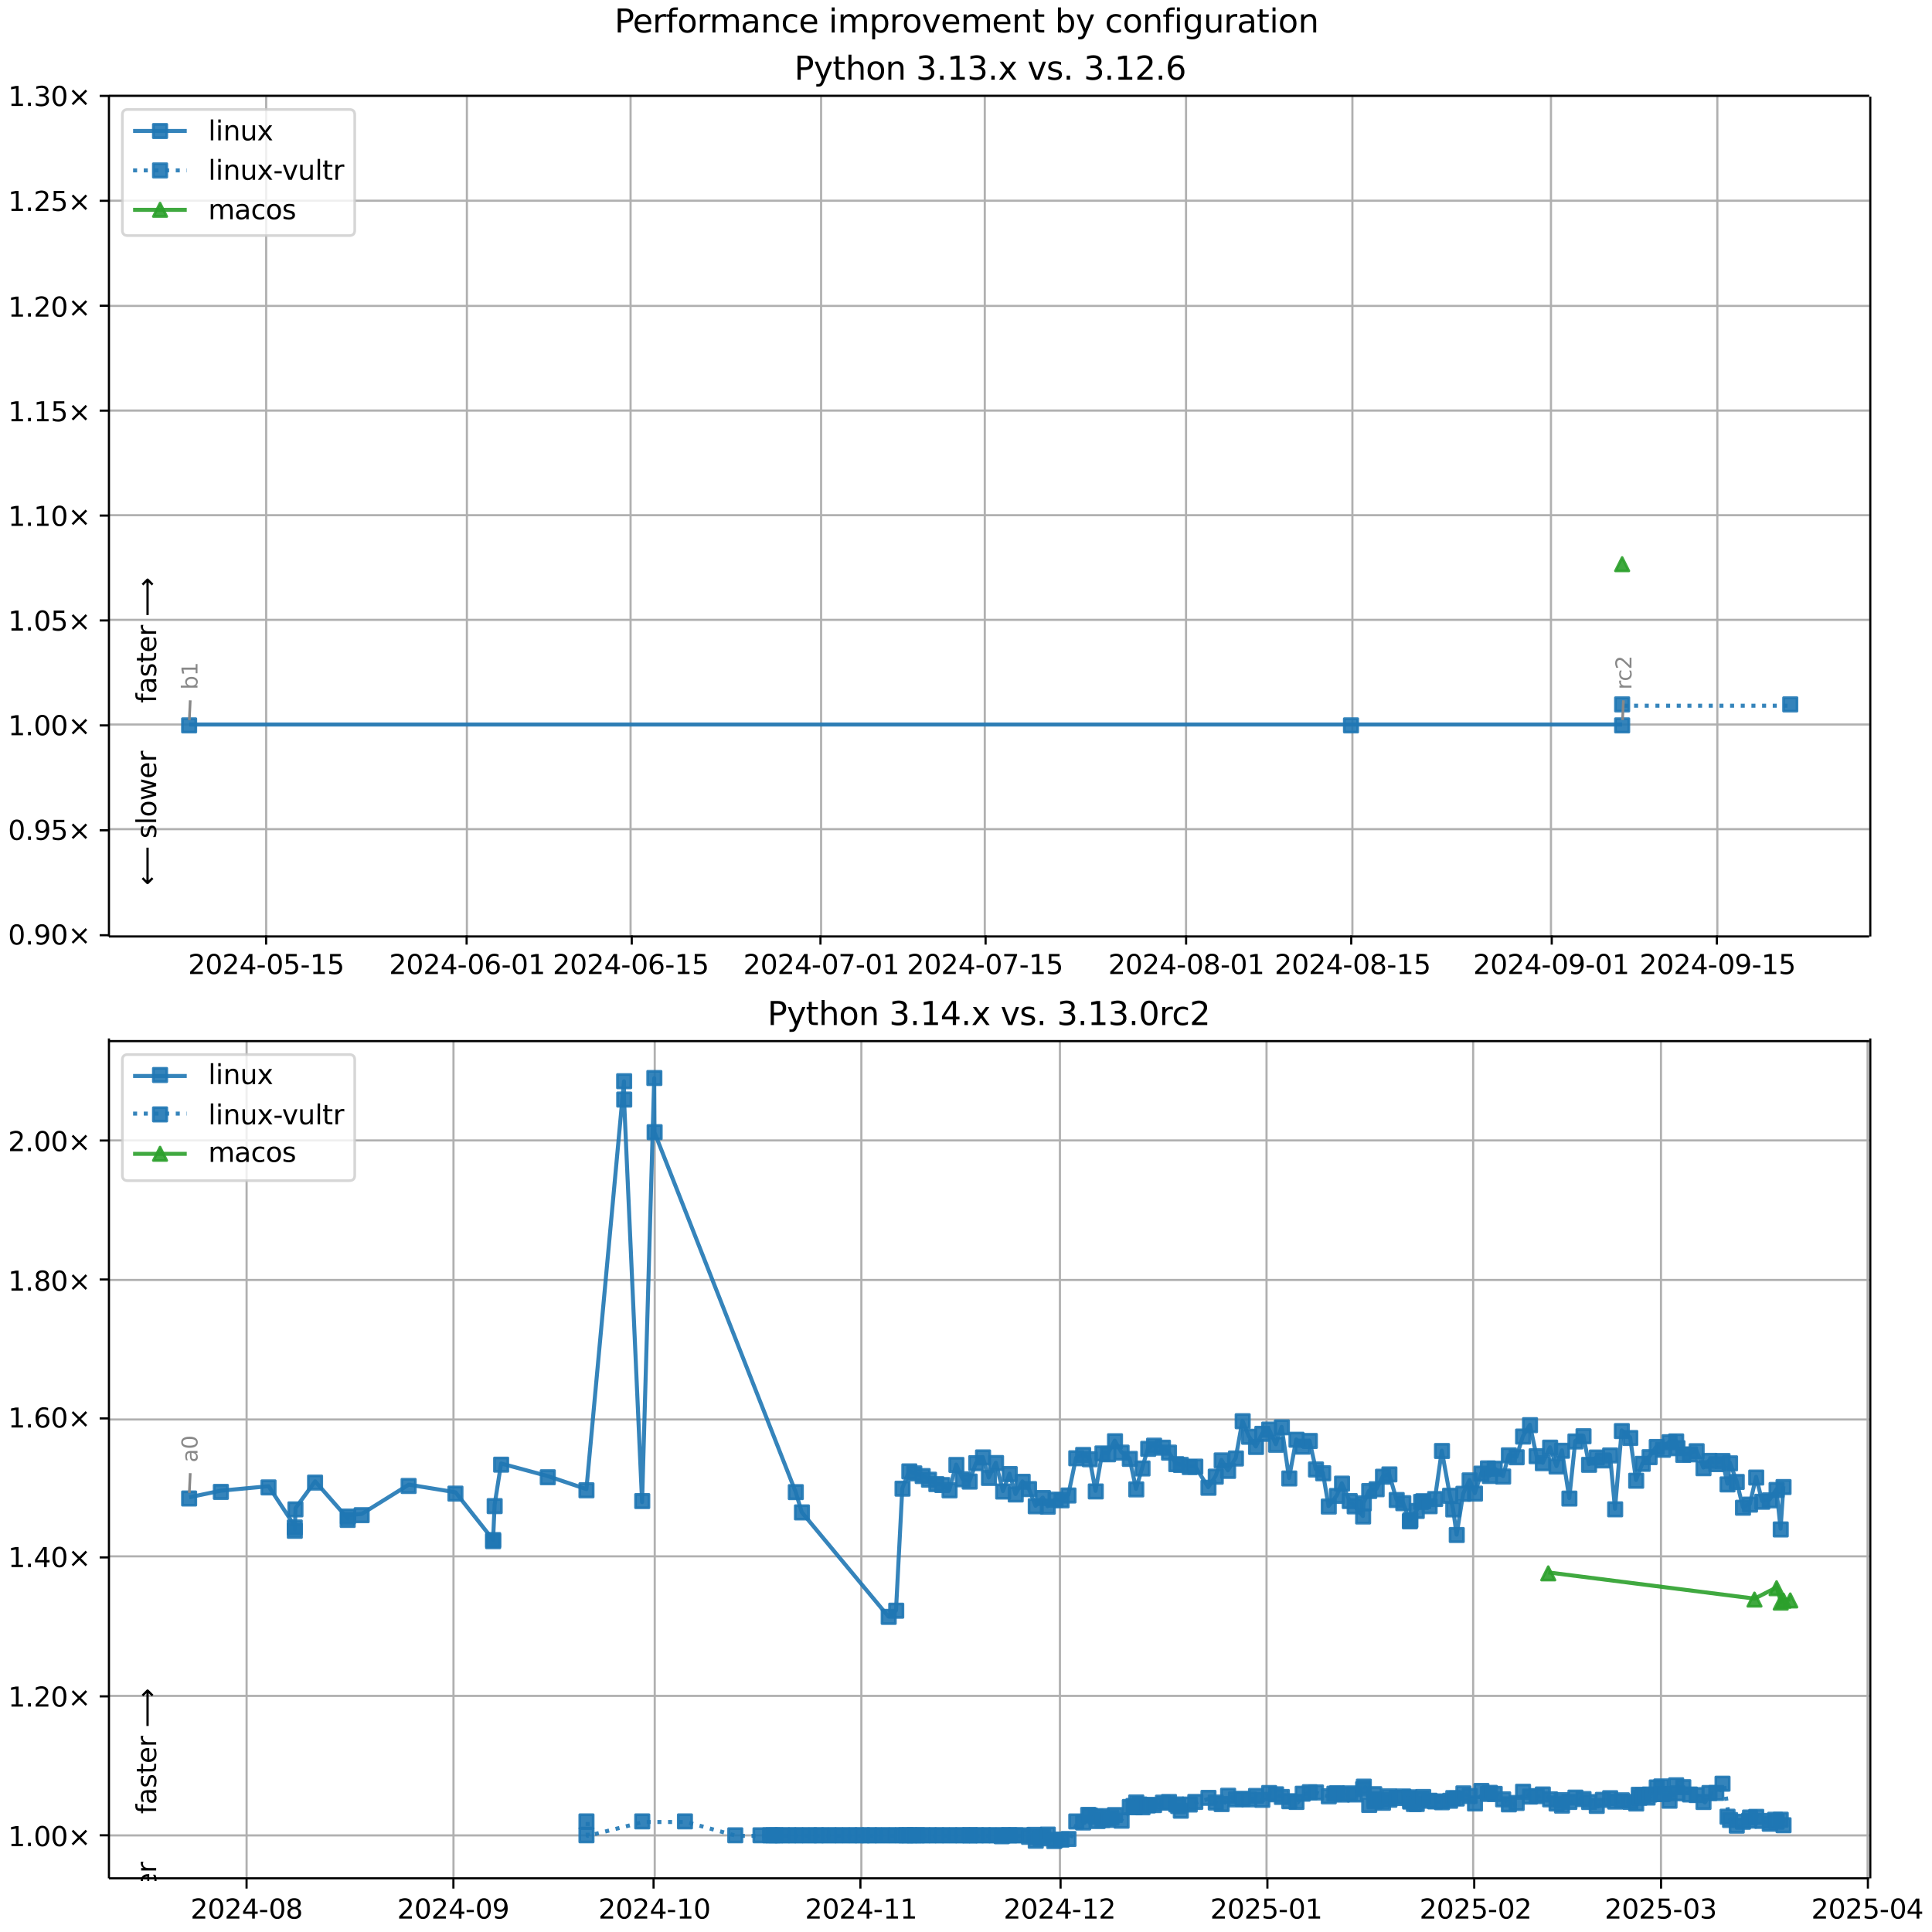<?xml version="1.0" encoding="UTF-8"?>
<!DOCTYPE svg  PUBLIC '-//W3C//DTD SVG 1.1//EN'  'http://www.w3.org/Graphics/SVG/1.1/DTD/svg11.dtd'>
<svg width="720pt" height="720pt" version="1.1" viewBox="0 0 720 720" xmlns="http://www.w3.org/2000/svg" xmlns:xlink="http://www.w3.org/1999/xlink">
<defs>
<style type="text/css">*{stroke-linejoin: round; stroke-linecap: butt}</style>
</defs>
<path d="m0 720h720v-720h-720z" fill="#fff"/>
<path d="m40.6 349h656v-313h-656z" fill="#fff"/>
<path d="m99.2 349v-313" clip-path="url(#f)" fill="none" stroke="#b0b0b0" stroke-linecap="square" stroke-width=".8"/>
<defs>
<path id="i" d="m0 0v3.5" stroke="#000" stroke-width=".8"/>
</defs>
<use x="99.171" y="348.529" stroke="#000000" stroke-width=".8" xlink:href="#i"/>
<g transform="translate(70.1 363) scale(.1 -.1)">
<defs>
<path id="c" transform="scale(.016)" d="m1228 531h2203v-531h-2962v531q359 372 979 998 621 627 780 809 303 340 423 576 121 236 121 464 0 372-261 606-261 235-680 235-297 0-627-103-329-103-704-313v638q381 153 712 231 332 78 607 78 725 0 1156-363 431-362 431-968 0-288-108-546-107-257-392-607-78-91-497-524-418-433-1181-1211z"/>
<path id="b" transform="scale(.016)" d="m2034 4250q-487 0-733-480-245-479-245-1442 0-959 245-1439 246-480 733-480 491 0 736 480 246 480 246 1439 0 963-246 1442-245 480-736 480zm0 500q785 0 1199-621 414-620 414-1801 0-1178-414-1799-414-620-1199-620-784 0-1198 620-414 621-414 1799 0 1181 414 1801 414 621 1198 621z"/>
<path id="j" transform="scale(.016)" d="m2419 4116-1594-2491h1594v2491zm-166 550h794v-3041h666v-525h-666v-1100h-628v1100h-2106v609l1940 2957z"/>
<path id="e" transform="scale(.016)" d="m313 2009h1684v-512h-1684v512z"/>
<path id="m" transform="scale(.016)" d="m691 4666h2478v-532h-1900v-1143q137 47 274 70 138 23 276 23 781 0 1237-428 457-428 457-1159 0-753-469-1171-469-417-1322-417-294 0-599 50-304 50-629 150v635q281-153 581-228t634-75q541 0 856 284 316 284 316 772 0 487-316 771-315 285-856 285-253 0-505-56-251-56-513-175v2344z"/>
<path id="d" transform="scale(.016)" d="m794 531h1031v3560l-1122-225v575l1116 225h631v-4135h1031v-531h-2687v531z"/>
</defs>
<use xlink:href="#c"/>
<use transform="translate(63.6)" xlink:href="#b"/>
<use transform="translate(127)" xlink:href="#c"/>
<use transform="translate(191)" xlink:href="#j"/>
<use transform="translate(254)" xlink:href="#e"/>
<use transform="translate(291)" xlink:href="#b"/>
<use transform="translate(354)" xlink:href="#m"/>
<use transform="translate(418)" xlink:href="#e"/>
<use transform="translate(454)" xlink:href="#d"/>
<use transform="translate(518)" xlink:href="#m"/>
</g>
<path d="m174 349v-313" clip-path="url(#f)" fill="none" stroke="#b0b0b0" stroke-linecap="square" stroke-width=".8"/>
<use x="173.896" y="348.529" stroke="#000000" stroke-width=".8" xlink:href="#i"/>
<g transform="translate(145 363) scale(.1 -.1)">
<defs>
<path id="ag" transform="scale(.016)" d="m2113 2584q-425 0-674-291-248-290-248-796 0-503 248-796 249-292 674-292t673 292q248 293 248 796 0 506-248 796-248 291-673 291zm1253 1979v-575q-238 112-480 171-242 60-480 60-625 0-955-422-329-422-376-1275 184 272 462 417 279 145 613 145 703 0 1111-427 408-426 408-1160 0-719-425-1154-425-434-1131-434-810 0-1238 620-428 621-428 1799 0 1106 525 1764t1409 658q238 0 480-47t505-140z"/>
</defs>
<use xlink:href="#c"/>
<use transform="translate(63.6)" xlink:href="#b"/>
<use transform="translate(127)" xlink:href="#c"/>
<use transform="translate(191)" xlink:href="#j"/>
<use transform="translate(254)" xlink:href="#e"/>
<use transform="translate(291)" xlink:href="#b"/>
<use transform="translate(354)" xlink:href="#ag"/>
<use transform="translate(418)" xlink:href="#e"/>
<use transform="translate(454)" xlink:href="#b"/>
<use transform="translate(518)" xlink:href="#d"/>
</g>
<path d="m235 349v-313" clip-path="url(#f)" fill="none" stroke="#b0b0b0" stroke-linecap="square" stroke-width=".8"/>
<use x="235.434" y="348.529" stroke="#000000" stroke-width=".8" xlink:href="#i"/>
<g transform="translate(206 363) scale(.1 -.1)">
<use xlink:href="#c"/>
<use transform="translate(63.6)" xlink:href="#b"/>
<use transform="translate(127)" xlink:href="#c"/>
<use transform="translate(191)" xlink:href="#j"/>
<use transform="translate(254)" xlink:href="#e"/>
<use transform="translate(291)" xlink:href="#b"/>
<use transform="translate(354)" xlink:href="#ag"/>
<use transform="translate(418)" xlink:href="#e"/>
<use transform="translate(454)" xlink:href="#d"/>
<use transform="translate(518)" xlink:href="#m"/>
</g>
<path d="m306 349v-313" clip-path="url(#f)" fill="none" stroke="#b0b0b0" stroke-linecap="square" stroke-width=".8"/>
<use x="305.763" y="348.529" stroke="#000000" stroke-width=".8" xlink:href="#i"/>
<g transform="translate(277 363) scale(.1 -.1)">
<defs>
<path id="am" transform="scale(.016)" d="m525 4666h3e3v-269l-1694-4397h-659l1594 4134h-2241v532z"/>
</defs>
<use xlink:href="#c"/>
<use transform="translate(63.6)" xlink:href="#b"/>
<use transform="translate(127)" xlink:href="#c"/>
<use transform="translate(191)" xlink:href="#j"/>
<use transform="translate(254)" xlink:href="#e"/>
<use transform="translate(291)" xlink:href="#b"/>
<use transform="translate(354)" xlink:href="#am"/>
<use transform="translate(418)" xlink:href="#e"/>
<use transform="translate(454)" xlink:href="#b"/>
<use transform="translate(518)" xlink:href="#d"/>
</g>
<path d="m367 349v-313" clip-path="url(#f)" fill="none" stroke="#b0b0b0" stroke-linecap="square" stroke-width=".8"/>
<use x="367.301" y="348.529" stroke="#000000" stroke-width=".8" xlink:href="#i"/>
<g transform="translate(338 363) scale(.1 -.1)">
<use xlink:href="#c"/>
<use transform="translate(63.6)" xlink:href="#b"/>
<use transform="translate(127)" xlink:href="#c"/>
<use transform="translate(191)" xlink:href="#j"/>
<use transform="translate(254)" xlink:href="#e"/>
<use transform="translate(291)" xlink:href="#b"/>
<use transform="translate(354)" xlink:href="#am"/>
<use transform="translate(418)" xlink:href="#e"/>
<use transform="translate(454)" xlink:href="#d"/>
<use transform="translate(518)" xlink:href="#m"/>
</g>
<path d="m442 349v-313" clip-path="url(#f)" fill="none" stroke="#b0b0b0" stroke-linecap="square" stroke-width=".8"/>
<use x="442.026" y="348.529" stroke="#000000" stroke-width=".8" xlink:href="#i"/>
<g transform="translate(413 363) scale(.1 -.1)">
<defs>
<path id="af" transform="scale(.016)" d="m2034 2216q-450 0-708-241-257-241-257-662 0-422 257-663 258-241 708-241t709 242q260 243 260 662 0 421-258 662-257 241-711 241zm-631 268q-406 100-633 378-226 279-226 679 0 559 398 884 399 325 1092 325 697 0 1094-325t397-884q0-400-227-679-226-278-629-378 456-106 710-416 255-309 255-755 0-679-414-1042-414-362-1186-362-771 0-1186 362-414 363-414 1042 0 446 256 755 257 310 713 416zm-231 997q0-362 226-565 227-203 636-203 407 0 636 203 230 203 230 565 0 363-230 566-229 203-636 203-409 0-636-203-226-203-226-566z"/>
</defs>
<use xlink:href="#c"/>
<use transform="translate(63.6)" xlink:href="#b"/>
<use transform="translate(127)" xlink:href="#c"/>
<use transform="translate(191)" xlink:href="#j"/>
<use transform="translate(254)" xlink:href="#e"/>
<use transform="translate(291)" xlink:href="#b"/>
<use transform="translate(354)" xlink:href="#af"/>
<use transform="translate(418)" xlink:href="#e"/>
<use transform="translate(454)" xlink:href="#b"/>
<use transform="translate(518)" xlink:href="#d"/>
</g>
<path d="m504 349v-313" clip-path="url(#f)" fill="none" stroke="#b0b0b0" stroke-linecap="square" stroke-width=".8"/>
<use x="503.564" y="348.529" stroke="#000000" stroke-width=".8" xlink:href="#i"/>
<g transform="translate(475 363) scale(.1 -.1)">
<use xlink:href="#c"/>
<use transform="translate(63.6)" xlink:href="#b"/>
<use transform="translate(127)" xlink:href="#c"/>
<use transform="translate(191)" xlink:href="#j"/>
<use transform="translate(254)" xlink:href="#e"/>
<use transform="translate(291)" xlink:href="#b"/>
<use transform="translate(354)" xlink:href="#af"/>
<use transform="translate(418)" xlink:href="#e"/>
<use transform="translate(454)" xlink:href="#d"/>
<use transform="translate(518)" xlink:href="#m"/>
</g>
<path d="m578 349v-313" clip-path="url(#f)" fill="none" stroke="#b0b0b0" stroke-linecap="square" stroke-width=".8"/>
<use x="578.289" y="348.529" stroke="#000000" stroke-width=".8" xlink:href="#i"/>
<g transform="translate(549 363) scale(.1 -.1)">
<defs>
<path id="ad" transform="scale(.016)" d="m703 97v575q238-113 481-172 244-59 479-59 625 0 954 420 330 420 377 1277-181-269-460-413-278-144-615-144-700 0-1108 423-408 424-408 1159 0 718 425 1152 425 435 1131 435 810 0 1236-621 427-620 427-1801 0-1103-524-1761-523-658-1407-658-238 0-482 47-243 47-506 141zm1256 1978q425 0 673 290 249 291 249 798 0 503-249 795-248 292-673 292t-673-292-248-795q0-507 248-798 248-290 673-290z"/>
</defs>
<use xlink:href="#c"/>
<use transform="translate(63.6)" xlink:href="#b"/>
<use transform="translate(127)" xlink:href="#c"/>
<use transform="translate(191)" xlink:href="#j"/>
<use transform="translate(254)" xlink:href="#e"/>
<use transform="translate(291)" xlink:href="#b"/>
<use transform="translate(354)" xlink:href="#ad"/>
<use transform="translate(418)" xlink:href="#e"/>
<use transform="translate(454)" xlink:href="#b"/>
<use transform="translate(518)" xlink:href="#d"/>
</g>
<path d="m640 349v-313" clip-path="url(#f)" fill="none" stroke="#b0b0b0" stroke-linecap="square" stroke-width=".8"/>
<use x="639.827" y="348.529" stroke="#000000" stroke-width=".8" xlink:href="#i"/>
<g transform="translate(611 363) scale(.1 -.1)">
<use xlink:href="#c"/>
<use transform="translate(63.6)" xlink:href="#b"/>
<use transform="translate(127)" xlink:href="#c"/>
<use transform="translate(191)" xlink:href="#j"/>
<use transform="translate(254)" xlink:href="#e"/>
<use transform="translate(291)" xlink:href="#b"/>
<use transform="translate(354)" xlink:href="#ad"/>
<use transform="translate(418)" xlink:href="#e"/>
<use transform="translate(454)" xlink:href="#d"/>
<use transform="translate(518)" xlink:href="#m"/>
</g>
<path d="m40.6 349h656" clip-path="url(#f)" fill="none" stroke="#b0b0b0" stroke-linecap="square" stroke-width=".8"/>
<defs>
<path id="k" d="m0 0h-3.5" stroke="#000" stroke-width=".8"/>
</defs>
<use x="40.646" y="348.529" stroke="#000000" stroke-width=".8" xlink:href="#k"/>
<g transform="translate(3 352) scale(.1 -.1)">
<defs>
<path id="g" transform="scale(.016)" d="m684 794h660v-794h-660v794z"/>
<path id="l" transform="scale(.016)" d="m4488 3438-1429-1435 1429-1428-372-378-1435 1434-1434-1434-369 378 1425 1428-1425 1435 369 378 1434-1435 1435 1435 372-378z"/>
</defs>
<use xlink:href="#b"/>
<use transform="translate(63.6)" xlink:href="#g"/>
<use transform="translate(95.4)" xlink:href="#ad"/>
<use transform="translate(159)" xlink:href="#b"/>
<use transform="translate(223)" xlink:href="#l"/>
</g>
<path d="m40.6 309h656" clip-path="url(#f)" fill="none" stroke="#b0b0b0" stroke-linecap="square" stroke-width=".8"/>
<use x="40.646" y="309.429" stroke="#000000" stroke-width=".8" xlink:href="#k"/>
<g transform="translate(3 313) scale(.1 -.1)">
<use xlink:href="#b"/>
<use transform="translate(63.6)" xlink:href="#g"/>
<use transform="translate(95.4)" xlink:href="#ad"/>
<use transform="translate(159)" xlink:href="#m"/>
<use transform="translate(223)" xlink:href="#l"/>
</g>
<path d="m40.6 270h656" clip-path="url(#f)" fill="none" stroke="#b0b0b0" stroke-linecap="square" stroke-width=".8"/>
<use x="40.646" y="270.33" stroke="#000000" stroke-width=".8" xlink:href="#k"/>
<g transform="translate(3 274) scale(.1 -.1)">
<use xlink:href="#d"/>
<use transform="translate(63.6)" xlink:href="#g"/>
<use transform="translate(95.4)" xlink:href="#b"/>
<use transform="translate(159)" xlink:href="#b"/>
<use transform="translate(223)" xlink:href="#l"/>
</g>
<path d="m40.6 231h656" clip-path="url(#f)" fill="none" stroke="#b0b0b0" stroke-linecap="square" stroke-width=".8"/>
<use x="40.646" y="231.23" stroke="#000000" stroke-width=".8" xlink:href="#k"/>
<g transform="translate(3 235) scale(.1 -.1)">
<use xlink:href="#d"/>
<use transform="translate(63.6)" xlink:href="#g"/>
<use transform="translate(95.4)" xlink:href="#b"/>
<use transform="translate(159)" xlink:href="#m"/>
<use transform="translate(223)" xlink:href="#l"/>
</g>
<path d="m40.6 192h656" clip-path="url(#f)" fill="none" stroke="#b0b0b0" stroke-linecap="square" stroke-width=".8"/>
<use x="40.646" y="192.131" stroke="#000000" stroke-width=".8" xlink:href="#k"/>
<g transform="translate(3 196) scale(.1 -.1)">
<use xlink:href="#d"/>
<use transform="translate(63.6)" xlink:href="#g"/>
<use transform="translate(95.4)" xlink:href="#d"/>
<use transform="translate(159)" xlink:href="#b"/>
<use transform="translate(223)" xlink:href="#l"/>
</g>
<path d="m40.6 153h656" clip-path="url(#f)" fill="none" stroke="#b0b0b0" stroke-linecap="square" stroke-width=".8"/>
<use x="40.646" y="153.031" stroke="#000000" stroke-width=".8" xlink:href="#k"/>
<g transform="translate(3 157) scale(.1 -.1)">
<use xlink:href="#d"/>
<use transform="translate(63.6)" xlink:href="#g"/>
<use transform="translate(95.4)" xlink:href="#d"/>
<use transform="translate(159)" xlink:href="#m"/>
<use transform="translate(223)" xlink:href="#l"/>
</g>
<path d="m40.6 114h656" clip-path="url(#f)" fill="none" stroke="#b0b0b0" stroke-linecap="square" stroke-width=".8"/>
<use x="40.646" y="113.932" stroke="#000000" stroke-width=".8" xlink:href="#k"/>
<g transform="translate(3 118) scale(.1 -.1)">
<use xlink:href="#d"/>
<use transform="translate(63.6)" xlink:href="#g"/>
<use transform="translate(95.4)" xlink:href="#c"/>
<use transform="translate(159)" xlink:href="#b"/>
<use transform="translate(223)" xlink:href="#l"/>
</g>
<path d="m40.6 74.8h656" clip-path="url(#f)" fill="none" stroke="#b0b0b0" stroke-linecap="square" stroke-width=".8"/>
<use x="40.646" y="74.832" stroke="#000000" stroke-width=".8" xlink:href="#k"/>
<g transform="translate(3 78.6) scale(.1 -.1)">
<use xlink:href="#d"/>
<use transform="translate(63.6)" xlink:href="#g"/>
<use transform="translate(95.4)" xlink:href="#c"/>
<use transform="translate(159)" xlink:href="#m"/>
<use transform="translate(223)" xlink:href="#l"/>
</g>
<path d="m40.6 35.7h656" clip-path="url(#f)" fill="none" stroke="#b0b0b0" stroke-linecap="square" stroke-width=".8"/>
<use x="40.646" y="35.733" stroke="#000000" stroke-width=".8" xlink:href="#k"/>
<g transform="translate(3 39.5) scale(.1 -.1)">
<defs>
<path id="v" transform="scale(.016)" d="m2597 2516q453-97 707-404 255-306 255-756 0-690-475-1069-475-378-1350-378-293 0-604 58t-642 174v609q262-153 574-231 313-78 654-78 593 0 904 234t311 681q0 413-289 645-289 233-804 233h-544v519h569q465 0 712 186t247 536q0 359-255 551-254 193-729 193-260 0-557-57-297-56-653-174v562q360 100 674 150t592 50q719 0 1137-327 419-326 419-882 0-388-222-655t-631-370z"/>
</defs>
<use xlink:href="#d"/>
<use transform="translate(63.6)" xlink:href="#g"/>
<use transform="translate(95.4)" xlink:href="#v"/>
<use transform="translate(159)" xlink:href="#b"/>
<use transform="translate(223)" xlink:href="#l"/>
</g>
<path d="m70.5 270h433 101" clip-path="url(#f)" fill="none" stroke="#1f77b4" stroke-linecap="square" stroke-opacity=".9" stroke-width="1.5"/>
<defs>
<path id="a" d="m-2.5 2.5h5v-5h-5z" stroke="#1f77b4" stroke-opacity=".9"/>
</defs>
<g clip-path="url(#f)" fill="#1f77b4" fill-opacity=".9" stroke="#1f77b4" stroke-opacity=".9">
<use x="70.48" y="270.33" xlink:href="#a"/>
<use x="503.476" y="270.33" xlink:href="#a"/>
<use x="604.526" y="270.33" xlink:href="#a"/>
</g>
<g stroke="#1f77b4" stroke-opacity=".9">
<path d="m605 263h62.7" clip-path="url(#f)" fill="none" stroke-dasharray="1.5,2.475" stroke-width="1.5"/>
<g clip-path="url(#f)" fill="#1f77b4" fill-opacity=".9">
<use x="604.526" y="262.51" xlink:href="#a"/>
<use x="667.179" y="262.51" xlink:href="#a"/>
</g>
</g>
<path d="m605 210" clip-path="url(#f)" fill="none" stroke="#2ca02c" stroke-linecap="square" stroke-opacity=".9" stroke-width="1.5"/>
<defs>
<path id="q" d="m0-2.5-2.5 5h5z" stroke="#2ca02c" stroke-opacity=".9"/>
</defs>
<g clip-path="url(#f)">
<use x="604.526" y="210.261" fill="#2ca02c" fill-opacity=".9" stroke="#2ca02c" stroke-opacity=".9" xlink:href="#q"/>
</g>
<path d="m40.6 349v-313" fill="none" stroke="#000" stroke-linecap="square" stroke-width=".8"/>
<path d="m697 349v-313" fill="none" stroke="#000" stroke-linecap="square" stroke-width=".8"/>
<path d="m40.6 349h656" fill="none" stroke="#000" stroke-linecap="square" stroke-width=".8"/>
<path d="m40.6 35.7h656" fill="none" stroke="#000" stroke-linecap="square" stroke-width=".8"/>
<path d="m70.9 261-0.348 7.35" fill="none" stroke="#888" stroke-linecap="round"/>
<g transform="translate(73.6 257) rotate(-90) scale(.08 -.08)" fill="#888">
<defs>
<path id="al" transform="scale(.016)" d="m3116 1747q0 634-261 995t-717 361q-457 0-718-361t-261-995 261-995 718-361q456 0 717 361t261 995zm-1957 1222q182 312 458 463 277 152 661 152 638 0 1036-506 399-506 399-1331t-399-1332q-398-506-1036-506-384 0-661 152-276 152-458 464v-525h-578v4863h578v-1894z"/>
</defs>
<use xlink:href="#al"/>
<use transform="translate(63.5)" xlink:href="#d"/>
</g>
<path d="m605 261-0.326 7.34" fill="none" stroke="#888" stroke-linecap="round"/>
<g transform="translate(608 257) rotate(-90) scale(.08 -.08)" fill="#888">
<defs>
<path id="n" transform="scale(.016)" d="m2631 2963q-97 56-211 82-114 27-251 27-488 0-749-317t-261-911v-1844h-578v3500h578v-544q182 319 472 473 291 155 707 155 59 0 131-8 72-7 159-23l3-590z"/>
<path id="aa" transform="scale(.016)" d="m3122 3366v-538q-244 135-489 202t-495 67q-560 0-870-355-309-354-309-995t309-996q310-354 870-354 250 0 495 67t489 202v-532q-241-112-499-168-257-57-548-57-791 0-1257 497-465 497-465 1341 0 856 470 1346 471 491 1290 491 265 0 518-55 253-54 491-163z"/>
</defs>
<use xlink:href="#n"/>
<use transform="translate(38.9)" xlink:href="#aa"/>
<use transform="translate(93.8)" xlink:href="#c"/>
</g>
<g clip-path="url(#f)">
<g transform="translate(58.2 262) rotate(-90) scale(.1 -.1)">
<defs>
<path id="ae" transform="scale(.016)" d="m2375 4863v-479h-550q-309 0-430-125-120-125-120-450v-309h947v-447h-947v-3053h-578v3053h-550v447h550v244q0 584 272 851 272 268 862 268h544z"/>
<path id="y" transform="scale(.016)" d="m2194 1759q-697 0-966-159t-269-544q0-306 202-486 202-179 548-179 479 0 768 339t289 901v128h-572zm1147 238v-2e3h-575v531q-197-318-491-470t-719-152q-537 0-855 302-317 302-317 808 0 590 395 890 396 300 1180 300h807v57q0 397-261 614t-733 217q-300 0-585-72-284-72-546-216v532q315 122 612 182 297 61 578 61 760 0 1135-394 375-393 375-1193z"/>
<path id="s" transform="scale(.016)" d="m2834 3397v-544q-243 125-506 187-262 63-544 63-428 0-642-131t-214-394q0-200 153-314t616-217l197-44q612-131 870-370t258-667q0-488-386-773-386-284-1061-284-281 0-586 55t-642 164v594q319-166 628-249 309-82 613-82 406 0 624 139 219 139 219 392 0 234-158 359-157 125-692 241l-200 47q-534 112-772 345-237 233-237 639 0 494 350 762 350 269 994 269 318 0 599-47 282-46 519-140z"/>
<path id="r" transform="scale(.016)" d="m1172 4494v-994h1184v-447h-1184v-1900q0-428 117-550t477-122h590v-481h-590q-666 0-919 248-253 249-253 905v1900h-422v447h422v994h578z"/>
<path id="u" transform="scale(.016)" d="m3597 1894v-281h-2644q38-594 358-905t892-311q331 0 642 81t618 244v-544q-310-131-635-200t-659-69q-838 0-1327 487-489 488-489 1320 0 859 464 1363 464 505 1252 505 706 0 1117-455 411-454 411-1235zm-575 169q-6 471-264 752-258 282-683 282-481 0-770-272t-333-766l2050 4z"/>
<path id="an" transform="scale(.016)" d="m8863 2147v-281l-1229-1228-375 375 729 728h-7622v531h7622l-729 728 375 375 1229-1228z"/>
</defs>
<use xlink:href="#ae"/>
<use transform="translate(35.2)" xlink:href="#y"/>
<use transform="translate(96.5)" xlink:href="#s"/>
<use transform="translate(149)" xlink:href="#r"/>
<use transform="translate(188)" xlink:href="#u"/>
<use transform="translate(249)" xlink:href="#n"/>
<use transform="translate(290)" xlink:href="#DejaVuSans-20"/>
<use transform="translate(322)" xlink:href="#an"/>
</g>
</g>
<g clip-path="url(#f)">
<g transform="translate(58.2 330) rotate(-90) scale(.1 -.1)">
<defs>
<path id="ao" transform="scale(.016)" d="m313 1866v281l1228 1228 375-375-728-728h7621v-531h-7621l728-728-375-375-1228 1228z"/>
<path id="t" transform="scale(.016)" d="m603 4863h575v-4863h-575v4863z"/>
<path id="o" transform="scale(.016)" d="m1959 3097q-462 0-731-361t-269-989 267-989q268-361 733-361 460 0 728 362 269 363 269 988 0 622-269 986-268 364-728 364zm0 487q750 0 1178-488 429-487 429-1349 0-859-429-1349-428-489-1178-489-753 0-1180 489-426 490-426 1349 0 862 426 1349 427 488 1180 488z"/>
<path id="aj" transform="scale(.016)" d="m269 3500h575l719-2731 715 2731h678l719-2731 716 2731h575l-916-3500h-678l-753 2869-756-2869h-679l-915 3500z"/>
</defs>
<use xlink:href="#ao"/>
<use transform="translate(143)" xlink:href="#DejaVuSans-20"/>
<use transform="translate(175)" xlink:href="#s"/>
<use transform="translate(227)" xlink:href="#t"/>
<use transform="translate(255)" xlink:href="#o"/>
<use transform="translate(316)" xlink:href="#aj"/>
<use transform="translate(398)" xlink:href="#u"/>
<use transform="translate(460)" xlink:href="#n"/>
</g>
</g>
<g transform="translate(296 29.7) scale(.12 -.12)">
<defs>
<path id="ai" transform="scale(.016)" d="m1259 4147v-1753h794q441 0 681 228 241 228 241 650 0 419-241 647-240 228-681 228h-794zm-631 519h1425q785 0 1186-355 402-355 402-1039 0-691-402-1044-401-353-1186-353h-794v-1875h-631v4666z"/>
<path id="ah" transform="scale(.016)" d="m2059-325q-243-625-475-815-231-191-618-191h-460v481h338q237 0 368 113 132 112 291 531l103 262-1415 3444h609l1094-2737 1094 2737h609l-1538-3825z"/>
<path id="ak" transform="scale(.016)" d="m3513 2113v-2113h-575v2094q0 497-194 743-194 247-581 247-466 0-735-297-269-296-269-809v-1978h-578v4863h578v-1907q207 316 486 472 280 156 646 156 603 0 912-373 310-373 310-1098z"/>
<path id="p" transform="scale(.016)" d="m3513 2113v-2113h-575v2094q0 497-194 743-194 247-581 247-466 0-735-297-269-296-269-809v-1978h-578v3500h578v-544q207 316 486 472 280 156 646 156 603 0 912-373 310-373 310-1098z"/>
<path id="z" transform="scale(.016)" d="m3513 3500-1266-1703 1331-1797h-678l-1019 1375-1018-1375h-679l1360 1831-1244 1669h678l928-1247 928 1247h679z"/>
<path id="ab" transform="scale(.016)" d="m191 3500h609l1094-2937 1094 2937h609l-1313-3500h-781l-1312 3500z"/>
</defs>
<use xlink:href="#ai"/>
<use transform="translate(60.3)" xlink:href="#ah"/>
<use transform="translate(119)" xlink:href="#r"/>
<use transform="translate(159)" xlink:href="#ak"/>
<use transform="translate(222)" xlink:href="#o"/>
<use transform="translate(283)" xlink:href="#p"/>
<use transform="translate(347)" xlink:href="#DejaVuSans-20"/>
<use transform="translate(378)" xlink:href="#v"/>
<use transform="translate(442)" xlink:href="#g"/>
<use transform="translate(474)" xlink:href="#d"/>
<use transform="translate(537)" xlink:href="#v"/>
<use transform="translate(601)" xlink:href="#g"/>
<use transform="translate(633)" xlink:href="#z"/>
<use transform="translate(692)" xlink:href="#DejaVuSans-20"/>
<use transform="translate(724)" xlink:href="#ab"/>
<use transform="translate(783)" xlink:href="#s"/>
<use transform="translate(835)" xlink:href="#g"/>
<use transform="translate(867)" xlink:href="#DejaVuSans-20"/>
<use transform="translate(899)" xlink:href="#v"/>
<use transform="translate(962)" xlink:href="#g"/>
<use transform="translate(994)" xlink:href="#d"/>
<use transform="translate(1058)" xlink:href="#c"/>
<use transform="translate(1121)" xlink:href="#g"/>
<use transform="translate(1153)" xlink:href="#ag"/>
</g>
<path d="m47.6 87.8h82.6q2 0 2-2v-43q0-2-2-2h-82.6q-2 0-2 2v43q0 2 2 2z" fill="#fff" opacity=".8" stroke="#ccc"/>
<path d="m49.6 48.8h10 10" fill="none" stroke="#1f77b4" stroke-linecap="square" stroke-opacity=".9" stroke-width="1.5"/>
<use x="59.646" y="48.831" fill="#1f77b4" fill-opacity=".9" stroke="#1f77b4" stroke-opacity=".9" xlink:href="#a"/>
<g transform="translate(77.6 52.3) scale(.1 -.1)">
<defs>
<path id="x" transform="scale(.016)" d="m603 3500h575v-3500h-575v3500zm0 1363h575v-729h-575v729z"/>
<path id="w" transform="scale(.016)" d="m544 1381v2119h575v-2097q0-497 193-746 194-248 582-248 465 0 735 297 271 297 271 810v1984h575v-3500h-575v538q-209-319-486-474-276-155-642-155-603 0-916 375-312 375-312 1097zm1447 2203z"/>
</defs>
<use xlink:href="#t"/>
<use transform="translate(27.8)" xlink:href="#x"/>
<use transform="translate(55.6)" xlink:href="#p"/>
<use transform="translate(119)" xlink:href="#w"/>
<use transform="translate(182)" xlink:href="#z"/>
</g>
<path d="m49.6 63.5h10 10" fill="none" stroke="#1f77b4" stroke-dasharray="1.5,2.475" stroke-opacity=".9" stroke-width="1.5"/>
<use x="59.646" y="63.509" fill="#1f77b4" fill-opacity=".9" stroke="#1f77b4" stroke-opacity=".9" xlink:href="#a"/>
<g transform="translate(77.6 67) scale(.1 -.1)">
<use xlink:href="#t"/>
<use transform="translate(27.8)" xlink:href="#x"/>
<use transform="translate(55.6)" xlink:href="#p"/>
<use transform="translate(119)" xlink:href="#w"/>
<use transform="translate(182)" xlink:href="#z"/>
<use transform="translate(242)" xlink:href="#e"/>
<use transform="translate(275)" xlink:href="#ab"/>
<use transform="translate(334)" xlink:href="#w"/>
<use transform="translate(398)" xlink:href="#t"/>
<use transform="translate(425)" xlink:href="#r"/>
<use transform="translate(465)" xlink:href="#n"/>
</g>
<path d="m49.6 78.2h10 10" fill="none" stroke="#2ca02c" stroke-linecap="square" stroke-opacity=".9" stroke-width="1.5"/>
<use x="59.646" y="78.187" fill="#2ca02c" fill-opacity=".9" stroke="#2ca02c" stroke-opacity=".9" xlink:href="#q"/>
<g transform="translate(77.6 81.7) scale(.1 -.1)">
<defs>
<path id="ac" transform="scale(.016)" d="m3328 2828q216 388 516 572t706 184q547 0 844-383 297-382 297-1088v-2113h-578v2094q0 503-179 746-178 244-543 244-447 0-707-297-259-296-259-809v-1978h-578v2094q0 506-178 748t-550 242q-441 0-701-298-259-298-259-808v-1978h-578v3500h578v-544q197 322 472 475t653 153q382 0 649-194 267-193 395-562z"/>
</defs>
<use xlink:href="#ac"/>
<use transform="translate(97.4)" xlink:href="#y"/>
<use transform="translate(159)" xlink:href="#aa"/>
<use transform="translate(214)" xlink:href="#o"/>
<use transform="translate(275)" xlink:href="#s"/>
</g>
<path d="m40.6 700h656v-313h-656z" fill="#fff"/>
<path d="m91.9 700v-313" clip-path="url(#h)" fill="none" stroke="#b0b0b0" stroke-linecap="square" stroke-width=".8"/>
<use x="91.888" y="700.322" stroke="#000000" stroke-width=".8" xlink:href="#i"/>
<g transform="translate(71 715) scale(.1 -.1)">
<use xlink:href="#c"/>
<use transform="translate(63.6)" xlink:href="#b"/>
<use transform="translate(127)" xlink:href="#c"/>
<use transform="translate(191)" xlink:href="#j"/>
<use transform="translate(254)" xlink:href="#e"/>
<use transform="translate(291)" xlink:href="#b"/>
<use transform="translate(354)" xlink:href="#af"/>
</g>
<path d="m169 700v-313" clip-path="url(#h)" fill="none" stroke="#b0b0b0" stroke-linecap="square" stroke-width=".8"/>
<use x="168.97" y="700.322" stroke="#000000" stroke-width=".8" xlink:href="#i"/>
<g transform="translate(148 715) scale(.1 -.1)">
<use xlink:href="#c"/>
<use transform="translate(63.6)" xlink:href="#b"/>
<use transform="translate(127)" xlink:href="#c"/>
<use transform="translate(191)" xlink:href="#j"/>
<use transform="translate(254)" xlink:href="#e"/>
<use transform="translate(291)" xlink:href="#b"/>
<use transform="translate(354)" xlink:href="#ad"/>
</g>
<path d="m244 700v-313" clip-path="url(#h)" fill="none" stroke="#b0b0b0" stroke-linecap="square" stroke-width=".8"/>
<use x="243.565" y="700.322" stroke="#000000" stroke-width=".8" xlink:href="#i"/>
<g transform="translate(223 715) scale(.1 -.1)">
<use xlink:href="#c"/>
<use transform="translate(63.6)" xlink:href="#b"/>
<use transform="translate(127)" xlink:href="#c"/>
<use transform="translate(191)" xlink:href="#j"/>
<use transform="translate(254)" xlink:href="#e"/>
<use transform="translate(291)" xlink:href="#d"/>
<use transform="translate(354)" xlink:href="#b"/>
</g>
<path d="m321 700v-313" clip-path="url(#h)" fill="none" stroke="#b0b0b0" stroke-linecap="square" stroke-width=".8"/>
<use x="320.647" y="700.322" stroke="#000000" stroke-width=".8" xlink:href="#i"/>
<g transform="translate(300 715) scale(.1 -.1)">
<use xlink:href="#c"/>
<use transform="translate(63.6)" xlink:href="#b"/>
<use transform="translate(127)" xlink:href="#c"/>
<use transform="translate(191)" xlink:href="#j"/>
<use transform="translate(254)" xlink:href="#e"/>
<use transform="translate(291)" xlink:href="#d"/>
<use transform="translate(354)" xlink:href="#d"/>
</g>
<path d="m395 700v-313" clip-path="url(#h)" fill="none" stroke="#b0b0b0" stroke-linecap="square" stroke-width=".8"/>
<use x="395.242" y="700.322" stroke="#000000" stroke-width=".8" xlink:href="#i"/>
<g transform="translate(374 715) scale(.1 -.1)">
<use xlink:href="#c"/>
<use transform="translate(63.6)" xlink:href="#b"/>
<use transform="translate(127)" xlink:href="#c"/>
<use transform="translate(191)" xlink:href="#j"/>
<use transform="translate(254)" xlink:href="#e"/>
<use transform="translate(291)" xlink:href="#d"/>
<use transform="translate(354)" xlink:href="#c"/>
</g>
<path d="m472 700v-313" clip-path="url(#h)" fill="none" stroke="#b0b0b0" stroke-linecap="square" stroke-width=".8"/>
<use x="472.323" y="700.322" stroke="#000000" stroke-width=".8" xlink:href="#i"/>
<g transform="translate(451 715) scale(.1 -.1)">
<use xlink:href="#c"/>
<use transform="translate(63.6)" xlink:href="#b"/>
<use transform="translate(127)" xlink:href="#c"/>
<use transform="translate(191)" xlink:href="#m"/>
<use transform="translate(254)" xlink:href="#e"/>
<use transform="translate(291)" xlink:href="#b"/>
<use transform="translate(354)" xlink:href="#d"/>
</g>
<path d="m549 700v-313" clip-path="url(#h)" fill="none" stroke="#b0b0b0" stroke-linecap="square" stroke-width=".8"/>
<use x="549.405" y="700.322" stroke="#000000" stroke-width=".8" xlink:href="#i"/>
<g transform="translate(529 715) scale(.1 -.1)">
<use xlink:href="#c"/>
<use transform="translate(63.6)" xlink:href="#b"/>
<use transform="translate(127)" xlink:href="#c"/>
<use transform="translate(191)" xlink:href="#m"/>
<use transform="translate(254)" xlink:href="#e"/>
<use transform="translate(291)" xlink:href="#b"/>
<use transform="translate(354)" xlink:href="#c"/>
</g>
<path d="m619 700v-313" clip-path="url(#h)" fill="none" stroke="#b0b0b0" stroke-linecap="square" stroke-width=".8"/>
<use x="619.027" y="700.322" stroke="#000000" stroke-width=".8" xlink:href="#i"/>
<g transform="translate(598 715) scale(.1 -.1)">
<use xlink:href="#c"/>
<use transform="translate(63.6)" xlink:href="#b"/>
<use transform="translate(127)" xlink:href="#c"/>
<use transform="translate(191)" xlink:href="#m"/>
<use transform="translate(254)" xlink:href="#e"/>
<use transform="translate(291)" xlink:href="#b"/>
<use transform="translate(354)" xlink:href="#v"/>
</g>
<path d="m696 700v-313" clip-path="url(#h)" fill="none" stroke="#b0b0b0" stroke-linecap="square" stroke-width=".8"/>
<use x="696.108" y="700.322" stroke="#000000" stroke-width=".8" xlink:href="#i"/>
<g transform="translate(675 715) scale(.1 -.1)">
<use xlink:href="#c"/>
<use transform="translate(63.6)" xlink:href="#b"/>
<use transform="translate(127)" xlink:href="#c"/>
<use transform="translate(191)" xlink:href="#m"/>
<use transform="translate(254)" xlink:href="#e"/>
<use transform="translate(291)" xlink:href="#b"/>
<use transform="translate(354)" xlink:href="#j"/>
</g>
<path d="m40.6 684h656" clip-path="url(#h)" fill="none" stroke="#b0b0b0" stroke-linecap="square" stroke-width=".8"/>
<use x="40.646" y="683.96" stroke="#000000" stroke-width=".8" xlink:href="#k"/>
<g transform="translate(3 688) scale(.1 -.1)">
<use xlink:href="#d"/>
<use transform="translate(63.6)" xlink:href="#g"/>
<use transform="translate(95.4)" xlink:href="#b"/>
<use transform="translate(159)" xlink:href="#b"/>
<use transform="translate(223)" xlink:href="#l"/>
</g>
<path d="m40.6 632h656" clip-path="url(#h)" fill="none" stroke="#b0b0b0" stroke-linecap="square" stroke-width=".8"/>
<use x="40.646" y="632.175" stroke="#000000" stroke-width=".8" xlink:href="#k"/>
<g transform="translate(3 636) scale(.1 -.1)">
<use xlink:href="#d"/>
<use transform="translate(63.6)" xlink:href="#g"/>
<use transform="translate(95.4)" xlink:href="#c"/>
<use transform="translate(159)" xlink:href="#b"/>
<use transform="translate(223)" xlink:href="#l"/>
</g>
<path d="m40.6 580h656" clip-path="url(#h)" fill="none" stroke="#b0b0b0" stroke-linecap="square" stroke-width=".8"/>
<use x="40.646" y="580.391" stroke="#000000" stroke-width=".8" xlink:href="#k"/>
<g transform="translate(3 584) scale(.1 -.1)">
<use xlink:href="#d"/>
<use transform="translate(63.6)" xlink:href="#g"/>
<use transform="translate(95.4)" xlink:href="#j"/>
<use transform="translate(159)" xlink:href="#b"/>
<use transform="translate(223)" xlink:href="#l"/>
</g>
<path d="m40.6 529h656" clip-path="url(#h)" fill="none" stroke="#b0b0b0" stroke-linecap="square" stroke-width=".8"/>
<use x="40.646" y="528.607" stroke="#000000" stroke-width=".8" xlink:href="#k"/>
<g transform="translate(3 532) scale(.1 -.1)">
<use xlink:href="#d"/>
<use transform="translate(63.6)" xlink:href="#g"/>
<use transform="translate(95.4)" xlink:href="#ag"/>
<use transform="translate(159)" xlink:href="#b"/>
<use transform="translate(223)" xlink:href="#l"/>
</g>
<path d="m40.6 477h656" clip-path="url(#h)" fill="none" stroke="#b0b0b0" stroke-linecap="square" stroke-width=".8"/>
<use x="40.646" y="476.823" stroke="#000000" stroke-width=".8" xlink:href="#k"/>
<g transform="translate(3 481) scale(.1 -.1)">
<use xlink:href="#d"/>
<use transform="translate(63.6)" xlink:href="#g"/>
<use transform="translate(95.4)" xlink:href="#af"/>
<use transform="translate(159)" xlink:href="#b"/>
<use transform="translate(223)" xlink:href="#l"/>
</g>
<path d="m40.6 425h656" clip-path="url(#h)" fill="none" stroke="#b0b0b0" stroke-linecap="square" stroke-width=".8"/>
<use x="40.646" y="425.038" stroke="#000000" stroke-width=".8" xlink:href="#k"/>
<g transform="translate(3 429) scale(.1 -.1)">
<use xlink:href="#c"/>
<use transform="translate(63.6)" xlink:href="#g"/>
<use transform="translate(95.4)" xlink:href="#b"/>
<use transform="translate(159)" xlink:href="#b"/>
<use transform="translate(223)" xlink:href="#l"/>
</g>
<g stroke="#1f77b4" stroke-opacity=".9">
<path d="m70.5 558 11.8-2.46 17.8-1.67 9.78 14.9 0.016 1.25 0.237-7.99 7.31-9.98 12.2 13.9 0.085-1.26 5.12-0.514 17.5-10.9 17.4 2.85 14 17.7 0.028-0.423 0.553-12.6 2.41-15.4 17.4 4.69 14.4 4.86 14-152 0.026 6.85 6.72 150 4.52-158 0.103 20.2 52.6 134 2.29 7.56 32.3 38.9 2.81-2.31 2.35-45.5 2.54-6.45 1.84 0.752 3.13 0.991 5.09 3.02 2.2 0.33 2.73 1.98 2.55-9.48 2.36 5.36 2.59 0.851 2.45-6.87 2.53-2.14 2.19 7.65 2.65-5.56 2.66 10.6 2.43-6.51 2.24 7.62 2.59-4.74 2.37 2.71 2.51 6.41 2.67-3.08 1.81 3.23 2.9-2.61 2.24 0.249 2.57-1.8 2.9-13.9 2.57-1.25 2.5 1.6 2.2 12 2.49-14.2 2.1 0.324 2.57-4.87 2.46 4.26 3.07 2.33 2.4 11.4 4.45-15.1 2.19-1.19 3.3 0.753 2.25 1.85 2.72 4.29 1.69 0.284 3.32 0.81 2.08-0.158 4.91 7.87 2.72-4.15 2.2-6.05 2.4 3.91 2.92-4.62 2.51-13.9 2.38 5.8 2.59 3.81 2.36-4.91 2.54-1.57 2.57 5.64 2.16-6.5 2.77 19.1 2.68-14.4 2.31 2.59 2.66-2.13 2.29 10.6 2.69 1.42 2.09 12.4 3.03-3.95 1.91-4.59 2.87 6.49 1.85 1.98 3.14 3.77 0.262-4.9 2.01-4.58 2.77-0.669 2.36-4.67 2.4-0.869 2.71 9.54 2.47 1.19 2.44 6.78 0.197-0.442 2.38-3.43 1.62-3.38 0.791-0.261 2.38 1.88 2.05-2.69 2.56-17.9 3.03 16.7 1.19 5.1 1.3 9.53 2.47-15.4 2.32-4.99 2 4.92 2.4-7.44 2.43-1.95 0.73 2.83 1.8-2.73 3.14 2.93 2.14-7.91 2.9 0.721 2.39-7.72 2.58-4.25 2.47 11.6 2.31 2.61 2.72-5.8 2.4 7.02 2.04-5.87 2.75 17.8 2.24-21.3 3.01-1.95 2.07 10.6 2.86-2.72 2.28 1.09 2.72-1.86 1.86 20.1 2.49-29.2 3.15 2.58 2.2 15.9 2.43-6.3 2.56-2.48 2.67-3.8 2.32 1.06 2.43-2.83 2.48-0.307 0.484 2.53 2.17 2.52 2.5-0.219 2.48-1.17 2.56 6.35 2.23-2.75 2.53 1.23 2.34-1.18 1.86 8.73 0.939-7.86 2.5 6.94 2.33 9.61 2.62-1.16 2.31-10.1 2.23 9.03 2.81-0.521 2.54-3.87 1.55 14.7 1.05-15.8v0" clip-path="url(#h)" fill="none" stroke-linecap="square" stroke-width="1.5"/>
<g clip-path="url(#h)" fill="#1f77b4" fill-opacity=".9">
<use x="70.48" y="558.445" xlink:href="#a"/>
<use x="82.311" y="555.985" xlink:href="#a"/>
<use x="100.066" y="554.311" xlink:href="#a"/>
<use x="109.848" y="569.236" xlink:href="#a"/>
<use x="109.864" y="570.489" xlink:href="#a"/>
<use x="110.101" y="562.501" xlink:href="#a"/>
<use x="117.412" y="552.52" xlink:href="#a"/>
<use x="129.57" y="566.44" xlink:href="#a"/>
<use x="129.656" y="565.177" xlink:href="#a"/>
<use x="134.777" y="564.662" xlink:href="#a"/>
<use x="152.28" y="553.777" xlink:href="#a"/>
<use x="169.725" y="556.629" xlink:href="#a"/>
<use x="183.772" y="574.354" xlink:href="#a"/>
<use x="183.8" y="573.931" xlink:href="#a"/>
<use x="184.353" y="561.286" xlink:href="#a"/>
<use x="186.767" y="545.838" xlink:href="#a"/>
<use x="204.143" y="550.524" xlink:href="#a"/>
<use x="218.558" y="555.388" xlink:href="#a"/>
<use x="232.602" y="402.933" xlink:href="#a"/>
<use x="232.629" y="409.778" xlink:href="#a"/>
<use x="239.344" y="559.406" xlink:href="#a"/>
<use x="243.86" y="401.743" xlink:href="#a"/>
<use x="243.963" y="421.929" xlink:href="#a"/>
<use x="296.572" y="556.069" xlink:href="#a"/>
<use x="298.859" y="563.625" xlink:href="#a"/>
<use x="331.194" y="602.563" xlink:href="#a"/>
<use x="334.001" y="600.256" xlink:href="#a"/>
<use x="336.349" y="554.783" xlink:href="#a"/>
<use x="338.886" y="548.333" xlink:href="#a"/>
<use x="340.725" y="549.085" xlink:href="#a"/>
<use x="343.857" y="550.076" xlink:href="#a"/>
<use x="346.211" y="551.441" xlink:href="#a"/>
<use x="348.951" y="553.091" xlink:href="#a"/>
<use x="351.147" y="553.421" xlink:href="#a"/>
<use x="353.878" y="555.406" xlink:href="#a"/>
<use x="356.429" y="545.93" xlink:href="#a"/>
<use x="358.789" y="551.292" xlink:href="#a"/>
<use x="361.376" y="552.143" xlink:href="#a"/>
<use x="363.821" y="545.276" xlink:href="#a"/>
<use x="366.355" y="543.135" xlink:href="#a"/>
<use x="368.545" y="550.789" xlink:href="#a"/>
<use x="371.196" y="545.23" xlink:href="#a"/>
<use x="373.858" y="555.853" xlink:href="#a"/>
<use x="376.287" y="549.339" xlink:href="#a"/>
<use x="378.529" y="556.956" xlink:href="#a"/>
<use x="381.122" y="552.216" xlink:href="#a"/>
<use x="383.489" y="554.927" xlink:href="#a"/>
<use x="385.997" y="561.339" xlink:href="#a"/>
<use x="388.668" y="558.255" xlink:href="#a"/>
<use x="390.481" y="561.488" xlink:href="#a"/>
<use x="393.383" y="558.876" xlink:href="#a"/>
<use x="395.621" y="559.125" xlink:href="#a"/>
<use x="398.193" y="557.327" xlink:href="#a"/>
<use x="401.096" y="543.453" xlink:href="#a"/>
<use x="403.668" y="542.207" xlink:href="#a"/>
<use x="406.163" y="543.808" xlink:href="#a"/>
<use x="408.364" y="555.818" xlink:href="#a"/>
<use x="410.851" y="541.648" xlink:href="#a"/>
<use x="412.956" y="541.972" xlink:href="#a"/>
<use x="415.525" y="537.1" xlink:href="#a"/>
<use x="417.985" y="541.357" xlink:href="#a"/>
<use x="421.056" y="543.683" xlink:href="#a"/>
<use x="423.454" y="555.058" xlink:href="#a"/>
<use x="425.786" y="547.256" xlink:href="#a"/>
<use x="427.907" y="539.944" xlink:href="#a"/>
<use x="430.097" y="538.753" xlink:href="#a"/>
<use x="433.397" y="539.506" xlink:href="#a"/>
<use x="435.647" y="541.352" xlink:href="#a"/>
<use x="438.371" y="545.641" xlink:href="#a"/>
<use x="440.058" y="545.924" xlink:href="#a"/>
<use x="443.381" y="546.734" xlink:href="#a"/>
<use x="445.457" y="546.577" xlink:href="#a"/>
<use x="450.362" y="554.45" xlink:href="#a"/>
<use x="453.083" y="550.303" xlink:href="#a"/>
<use x="455.279" y="544.253" xlink:href="#a"/>
<use x="457.684" y="548.163" xlink:href="#a"/>
<use x="460.605" y="543.54" xlink:href="#a"/>
<use x="463.118" y="529.642" xlink:href="#a"/>
<use x="465.495" y="535.437" xlink:href="#a"/>
<use x="468.088" y="539.251" xlink:href="#a"/>
<use x="470.445" y="534.34" xlink:href="#a"/>
<use x="472.984" y="532.773" xlink:href="#a"/>
<use x="475.555" y="538.417" xlink:href="#a"/>
<use x="477.716" y="531.921" xlink:href="#a"/>
<use x="480.488" y="550.982" xlink:href="#a"/>
<use x="483.165" y="536.54" xlink:href="#a"/>
<use x="485.478" y="539.13" xlink:href="#a"/>
<use x="488.138" y="536.996" xlink:href="#a"/>
<use x="490.424" y="547.633" xlink:href="#a"/>
<use x="493.11" y="549.05" xlink:href="#a"/>
<use x="495.195" y="561.444" xlink:href="#a"/>
<use x="498.23" y="557.495" xlink:href="#a"/>
<use x="500.137" y="552.904" xlink:href="#a"/>
<use x="503.007" y="559.398" xlink:href="#a"/>
<use x="504.852" y="561.382" xlink:href="#a"/>
<use x="507.993" y="565.149" xlink:href="#a"/>
<use x="508.255" y="560.251" xlink:href="#a"/>
<use x="510.266" y="555.669" xlink:href="#a"/>
<use x="513.034" y="555" xlink:href="#a"/>
<use x="515.394" y="550.329" xlink:href="#a"/>
<use x="517.793" y="549.46" xlink:href="#a"/>
<use x="520.508" y="559.003" xlink:href="#a"/>
<use x="522.974" y="560.191" xlink:href="#a"/>
<use x="525.418" y="566.969" xlink:href="#a"/>
<use x="525.614" y="566.527" xlink:href="#a"/>
<use x="527.99" y="563.101" xlink:href="#a"/>
<use x="529.606" y="559.718" xlink:href="#a"/>
<use x="530.396" y="559.457" xlink:href="#a"/>
<use x="532.779" y="561.334" xlink:href="#a"/>
<use x="534.831" y="558.641" xlink:href="#a"/>
<use x="537.387" y="540.733" xlink:href="#a"/>
<use x="540.413" y="557.424" xlink:href="#a"/>
<use x="541.601" y="562.526" xlink:href="#a"/>
<use x="542.896" y="572.055" xlink:href="#a"/>
<use x="545.368" y="556.697" xlink:href="#a"/>
<use x="547.686" y="551.705" xlink:href="#a"/>
<use x="549.684" y="556.626" xlink:href="#a"/>
<use x="552.081" y="549.182" xlink:href="#a"/>
<use x="554.511" y="547.232" xlink:href="#a"/>
<use x="555.241" y="550.063" xlink:href="#a"/>
<use x="557.041" y="547.333" xlink:href="#a"/>
<use x="560.178" y="550.265" xlink:href="#a"/>
<use x="562.318" y="542.359" xlink:href="#a"/>
<use x="565.216" y="543.08" xlink:href="#a"/>
<use x="567.604" y="535.365" xlink:href="#a"/>
<use x="570.187" y="531.116" xlink:href="#a"/>
<use x="572.659" y="542.681" xlink:href="#a"/>
<use x="574.972" y="545.294" xlink:href="#a"/>
<use x="577.687" y="539.491" xlink:href="#a"/>
<use x="580.087" y="546.515" xlink:href="#a"/>
<use x="582.128" y="540.649" xlink:href="#a"/>
<use x="584.875" y="558.476" xlink:href="#a"/>
<use x="587.119" y="537.198" xlink:href="#a"/>
<use x="590.133" y="535.246" xlink:href="#a"/>
<use x="592.204" y="545.894" xlink:href="#a"/>
<use x="595.068" y="543.174" xlink:href="#a"/>
<use x="597.347" y="544.263" xlink:href="#a"/>
<use x="600.065" y="542.401" xlink:href="#a"/>
<use x="601.922" y="562.481" xlink:href="#a"/>
<use x="604.409" y="533.312" xlink:href="#a"/>
<use x="607.562" y="535.894" xlink:href="#a"/>
<use x="609.763" y="551.826" xlink:href="#a"/>
<use x="612.196" y="545.528" xlink:href="#a"/>
<use x="614.753" y="543.045" xlink:href="#a"/>
<use x="617.426" y="539.244" xlink:href="#a"/>
<use x="619.748" y="540.306" xlink:href="#a"/>
<use x="622.179" y="537.473" xlink:href="#a"/>
<use x="624.659" y="537.165" xlink:href="#a"/>
<use x="625.142" y="539.696" xlink:href="#a"/>
<use x="627.312" y="542.213" xlink:href="#a"/>
<use x="629.808" y="541.993" xlink:href="#a"/>
<use x="632.288" y="540.819" xlink:href="#a"/>
<use x="634.845" y="547.166" xlink:href="#a"/>
<use x="637.071" y="544.418" xlink:href="#a"/>
<use x="639.604" y="545.648" xlink:href="#a"/>
<use x="641.939" y="544.467" xlink:href="#a"/>
<use x="643.8" y="553.196" xlink:href="#a"/>
<use x="644.739" y="545.337" xlink:href="#a"/>
<use x="647.238" y="552.279" xlink:href="#a"/>
<use x="649.566" y="561.886" xlink:href="#a"/>
<use x="652.188" y="560.724" xlink:href="#a"/>
<use x="654.5" y="550.637" xlink:href="#a"/>
<use x="656.73" y="559.666" xlink:href="#a"/>
<use x="659.54" y="559.144" xlink:href="#a"/>
<use x="662.082" y="555.271" xlink:href="#a"/>
<use x="663.63" y="569.979" xlink:href="#a"/>
<use x="664.677" y="554.182" xlink:href="#a"/>
</g>
</g>
<g stroke="#1f77b4" stroke-opacity=".9">
<path d="m219 679v5.18l20.8-5.18h15.9l18.8 5.18h97.2l2.12 0.357 0.542-0.357h7.26l2.37 0.581 1.98-0.741 0.529 2.2 1.81-0.896 0.86-0.711 1.81-0.692 2.41 2.41 0.489-0.456 2.24-0.073 2.57-0.239 2.9-6.53 2.57 0.381 1.88-2.83 0.612 0.193 2.2 0.498 0.714 1.6 1.41-1.83 0.362 1.45 2.1-0.064 2.57-1.79 2.46 2.1 3.07-5.12 1.38-0.373 0.431 0.487 0.588-1.81 1.25 0.785 1.08 1.03 2.12-0.775 2.19-0.05 3.3-0.904 2.25-0.259 2.72 0.921 0.72 0.601 0.967 1.74 3.32-2.29 2.08-0.971 4.91-1.53 2.72 1.74 2.2 0.585 2.4-3.11 2.92 1.36 2.51-0.209 2.38 0.202 2.59-1.29 2.36 1.46 2.54-2.54 2.57 0.484 2.16 0.986 2.77 1.58 2.68 0.267 2.31-3.06 2.66-0.565 2.29 0.1 4.77 1.44 2.09-0.983 0.947-0.158 1.91 0.502 2.87-0.454 1.85 0.406 3.14-2 0.262-0.92 2.01 6.84 1.88-4.04 0.121 2.7 0.768-0.458 2.36 0.963 2.3-2.39 0.105 1.26 5.18-1.21 2.2 0.302 0.246 0.48 0.1 1.11 0.096-0.28 1.3 1.2 1.08-0.012 2.41-2.62 2.38 1.4 4.61 0.563 3.03-0.546 1.19-1.02 1.3 0.181 2.47-1.92 2.32 0.982 2 2.77 2.4-4.68 2.43 1.11 0.73-0.387 1.8 0.381 3.14 2.03 2.14 1.89 2.9-0.532 2.39-4.19 2.58 1.82 2.47-0.183 2.31-0.622 5.12 3.36 1.9-1.24 0.141 2.04 2.75-1.37 2.24-1.62 3.01 0.547 4.93 2.55 2.28-2.26 2.72-0.624 1.86 1.28 2.49-0.493 3.15 0.601 2.2 0.605 0.957-3.26 0.269 1.12 1.21-0.854 1.83 0.782 0.729-1.13 2.67-2.65 1.71-0.374 0.352 2.84 0.256-0.028 2.43 2.52 2.48-5.76 0.484 2.99 2.17-2.3 2.5 2.74 2.48 0.212 2.56 2.58 2.23-3.34 2.53-0.032 2.34-3.45 1.86 12.3 0.939 1.23 2.5 2.1 2.33-1.45 2.29-0.434 0.329-1.15 2.31-0.252 2.23 1.53 2.81 1.05 2.01-1.49 0.537 0.735 1.55-0.748 1.05 2.05" clip-path="url(#h)" fill="none" stroke-dasharray="1.5,2.475" stroke-width="1.5"/>
<g clip-path="url(#h)" fill="#1f77b4" fill-opacity=".9">
<use x="218.558" y="678.781" xlink:href="#a"/>
<use x="218.558" y="683.96" xlink:href="#a"/>
<use x="239.344" y="678.781" xlink:href="#a"/>
<use x="255.267" y="678.781" xlink:href="#a"/>
<use x="274.02" y="683.96" xlink:href="#a"/>
<use x="283.417" y="683.96" xlink:href="#a"/>
<use x="286.99" y="683.96" xlink:href="#a"/>
<use x="288.204" y="683.96" xlink:href="#a"/>
<use x="289.056" y="683.96" xlink:href="#a"/>
<use x="291.511" y="683.96" xlink:href="#a"/>
<use x="293.93" y="683.96" xlink:href="#a"/>
<use x="296.572" y="683.96" xlink:href="#a"/>
<use x="298.859" y="683.96" xlink:href="#a"/>
<use x="301.632" y="683.96" xlink:href="#a"/>
<use x="304.158" y="683.96" xlink:href="#a"/>
<use x="306.065" y="683.96" xlink:href="#a"/>
<use x="308.906" y="683.96" xlink:href="#a"/>
<use x="311.419" y="683.96" xlink:href="#a"/>
<use x="313.901" y="683.96" xlink:href="#a"/>
<use x="316.629" y="683.96" xlink:href="#a"/>
<use x="319.114" y="683.96" xlink:href="#a"/>
<use x="321.345" y="683.96" xlink:href="#a"/>
<use x="323.981" y="683.96" xlink:href="#a"/>
<use x="325.846" y="683.96" xlink:href="#a"/>
<use x="328.767" y="683.96" xlink:href="#a"/>
<use x="331.194" y="683.96" xlink:href="#a"/>
<use x="334.001" y="683.96" xlink:href="#a"/>
<use x="336.349" y="683.96" xlink:href="#a"/>
<use x="337.618" y="683.96" xlink:href="#a"/>
<use x="338.886" y="683.96" xlink:href="#a"/>
<use x="340.725" y="683.96" xlink:href="#a"/>
<use x="341.843" y="683.96" xlink:href="#a"/>
<use x="343.857" y="683.96" xlink:href="#a"/>
<use x="346.211" y="683.96" xlink:href="#a"/>
<use x="348.951" y="683.96" xlink:href="#a"/>
<use x="351.147" y="683.96" xlink:href="#a"/>
<use x="353.878" y="683.96" xlink:href="#a"/>
<use x="356.429" y="683.96" xlink:href="#a"/>
<use x="358.789" y="683.96" xlink:href="#a"/>
<use x="361.376" y="683.96" xlink:href="#a"/>
<use x="361.563" y="683.96" xlink:href="#a"/>
<use x="363.821" y="683.96" xlink:href="#a"/>
<use x="366.355" y="683.96" xlink:href="#a"/>
<use x="368.545" y="683.96" xlink:href="#a"/>
<use x="371.196" y="683.96" xlink:href="#a"/>
<use x="373.316" y="684.317" xlink:href="#a"/>
<use x="373.858" y="683.96" xlink:href="#a"/>
<use x="375.88" y="683.96" xlink:href="#a"/>
<use x="376.287" y="683.96" xlink:href="#a"/>
<use x="378.529" y="683.96" xlink:href="#a"/>
<use x="381.122" y="683.96" xlink:href="#a"/>
<use x="383.489" y="684.541" xlink:href="#a"/>
<use x="385.467" y="683.8" xlink:href="#a"/>
<use x="385.997" y="685.996" xlink:href="#a"/>
<use x="387.808" y="685.1" xlink:href="#a"/>
<use x="388.668" y="684.388" xlink:href="#a"/>
<use x="390.481" y="683.696" xlink:href="#a"/>
<use x="392.894" y="686.104" xlink:href="#a"/>
<use x="393.383" y="685.648" xlink:href="#a"/>
<use x="395.621" y="685.575" xlink:href="#a"/>
<use x="398.193" y="685.336" xlink:href="#a"/>
<use x="401.096" y="678.807" xlink:href="#a"/>
<use x="403.668" y="679.188" xlink:href="#a"/>
<use x="405.552" y="676.358" xlink:href="#a"/>
<use x="406.163" y="676.551" xlink:href="#a"/>
<use x="408.364" y="677.049" xlink:href="#a"/>
<use x="409.078" y="678.649" xlink:href="#a"/>
<use x="410.489" y="676.822" xlink:href="#a"/>
<use x="410.851" y="678.275" xlink:href="#a"/>
<use x="412.956" y="678.212" xlink:href="#a"/>
<use x="414.197" y="677.402" xlink:href="#a"/>
<use x="415.525" y="676.419" xlink:href="#a"/>
<use x="417.985" y="678.521" xlink:href="#a"/>
<use x="421.056" y="673.401" xlink:href="#a"/>
<use x="422.435" y="673.029" xlink:href="#a"/>
<use x="422.865" y="673.516" xlink:href="#a"/>
<use x="423.454" y="671.708" xlink:href="#a"/>
<use x="424.704" y="672.494" xlink:href="#a"/>
<use x="425.786" y="673.527" xlink:href="#a"/>
<use x="427.707" y="672.775" xlink:href="#a"/>
<use x="427.907" y="672.752" xlink:href="#a"/>
<use x="430.097" y="672.702" xlink:href="#a"/>
<use x="433.397" y="671.798" xlink:href="#a"/>
<use x="435.647" y="671.539" xlink:href="#a"/>
<use x="438.371" y="672.46" xlink:href="#a"/>
<use x="439.091" y="673.061" xlink:href="#a"/>
<use x="440.058" y="674.799" xlink:href="#a"/>
<use x="443.381" y="672.504" xlink:href="#a"/>
<use x="445.457" y="671.533" xlink:href="#a"/>
<use x="450.362" y="670.007" xlink:href="#a"/>
<use x="453.083" y="671.751" xlink:href="#a"/>
<use x="455.279" y="672.336" xlink:href="#a"/>
<use x="457.684" y="669.223" xlink:href="#a"/>
<use x="460.605" y="670.583" xlink:href="#a"/>
<use x="463.118" y="670.374" xlink:href="#a"/>
<use x="465.495" y="670.577" xlink:href="#a"/>
<use x="468.088" y="669.29" xlink:href="#a"/>
<use x="470.445" y="670.75" xlink:href="#a"/>
<use x="472.984" y="668.206" xlink:href="#a"/>
<use x="475.555" y="668.691" xlink:href="#a"/>
<use x="477.716" y="669.677" xlink:href="#a"/>
<use x="480.488" y="671.26" xlink:href="#a"/>
<use x="483.165" y="671.526" xlink:href="#a"/>
<use x="485.478" y="668.464" xlink:href="#a"/>
<use x="488.138" y="667.899" xlink:href="#a"/>
<use x="490.424" y="667.999" xlink:href="#a"/>
<use x="495.195" y="669.437" xlink:href="#a"/>
<use x="497.283" y="668.454" xlink:href="#a"/>
<use x="498.23" y="668.296" xlink:href="#a"/>
<use x="500.137" y="668.798" xlink:href="#a"/>
<use x="503.007" y="668.344" xlink:href="#a"/>
<use x="504.852" y="668.749" xlink:href="#a"/>
<use x="507.993" y="666.749" xlink:href="#a"/>
<use x="508.255" y="665.83" xlink:href="#a"/>
<use x="510.266" y="672.673" xlink:href="#a"/>
<use x="512.145" y="668.632" xlink:href="#a"/>
<use x="512.179" y="670.542" xlink:href="#a"/>
<use x="512.266" y="671.336" xlink:href="#a"/>
<use x="513.034" y="670.877" xlink:href="#a"/>
<use x="515.394" y="671.84" xlink:href="#a"/>
<use x="517.689" y="669.448" xlink:href="#a"/>
<use x="517.793" y="670.705" xlink:href="#a"/>
<use x="520.508" y="670.071" xlink:href="#a"/>
<use x="522.974" y="669.497" xlink:href="#a"/>
<use x="525.172" y="669.799" xlink:href="#a"/>
<use x="525.418" y="670.279" xlink:href="#a"/>
<use x="525.518" y="671.393" xlink:href="#a"/>
<use x="525.614" y="671.113" xlink:href="#a"/>
<use x="526.91" y="672.308" xlink:href="#a"/>
<use x="527.99" y="672.297" xlink:href="#a"/>
<use x="529.606" y="670.458" xlink:href="#a"/>
<use x="530.396" y="669.677" xlink:href="#a"/>
<use x="532.779" y="671.08" xlink:href="#a"/>
<use x="534.831" y="671.335" xlink:href="#a"/>
<use x="537.387" y="671.643" xlink:href="#a"/>
<use x="540.413" y="671.097" xlink:href="#a"/>
<use x="541.601" y="670.082" xlink:href="#a"/>
<use x="542.896" y="670.262" xlink:href="#a"/>
<use x="545.368" y="668.344" xlink:href="#a"/>
<use x="547.686" y="669.326" xlink:href="#a"/>
<use x="549.684" y="672.101" xlink:href="#a"/>
<use x="552.081" y="667.423" xlink:href="#a"/>
<use x="554.511" y="668.536" xlink:href="#a"/>
<use x="555.241" y="668.149" xlink:href="#a"/>
<use x="557.041" y="668.531" xlink:href="#a"/>
<use x="560.178" y="670.561" xlink:href="#a"/>
<use x="562.318" y="672.446" xlink:href="#a"/>
<use x="565.216" y="671.914" xlink:href="#a"/>
<use x="567.604" y="667.728" xlink:href="#a"/>
<use x="570.187" y="669.546" xlink:href="#a"/>
<use x="572.659" y="669.363" xlink:href="#a"/>
<use x="574.972" y="668.742" xlink:href="#a"/>
<use x="577.687" y="670.553" xlink:href="#a"/>
<use x="580.087" y="672.105" xlink:href="#a"/>
<use x="581.987" y="670.862" xlink:href="#a"/>
<use x="582.128" y="672.904" xlink:href="#a"/>
<use x="584.875" y="671.535" xlink:href="#a"/>
<use x="587.119" y="669.911" xlink:href="#a"/>
<use x="590.133" y="670.458" xlink:href="#a"/>
<use x="592.204" y="671.557" xlink:href="#a"/>
<use x="595.068" y="673.005" xlink:href="#a"/>
<use x="597.347" y="670.749" xlink:href="#a"/>
<use x="600.065" y="670.125" xlink:href="#a"/>
<use x="601.922" y="671.408" xlink:href="#a"/>
<use x="604.409" y="670.915" xlink:href="#a"/>
<use x="607.562" y="671.515" xlink:href="#a"/>
<use x="609.763" y="672.12" xlink:href="#a"/>
<use x="610.719" y="668.858" xlink:href="#a"/>
<use x="610.988" y="669.974" xlink:href="#a"/>
<use x="612.196" y="669.121" xlink:href="#a"/>
<use x="614.024" y="669.903" xlink:href="#a"/>
<use x="614.753" y="668.768" xlink:href="#a"/>
<use x="617.426" y="666.12" xlink:href="#a"/>
<use x="619.14" y="665.746" xlink:href="#a"/>
<use x="619.492" y="668.591" xlink:href="#a"/>
<use x="619.748" y="668.562" xlink:href="#a"/>
<use x="622.179" y="671.083" xlink:href="#a"/>
<use x="624.659" y="665.319" xlink:href="#a"/>
<use x="625.142" y="668.31" xlink:href="#a"/>
<use x="627.312" y="666.012" xlink:href="#a"/>
<use x="629.808" y="668.752" xlink:href="#a"/>
<use x="632.288" y="668.965" xlink:href="#a"/>
<use x="634.845" y="671.548" xlink:href="#a"/>
<use x="637.071" y="668.208" xlink:href="#a"/>
<use x="639.604" y="668.176" xlink:href="#a"/>
<use x="641.939" y="664.729" xlink:href="#a"/>
<use x="643.8" y="677.03" xlink:href="#a"/>
<use x="644.739" y="678.261" xlink:href="#a"/>
<use x="647.238" y="680.366" xlink:href="#a"/>
<use x="649.566" y="678.918" xlink:href="#a"/>
<use x="651.859" y="678.484" xlink:href="#a"/>
<use x="652.188" y="677.337" xlink:href="#a"/>
<use x="654.5" y="677.084" xlink:href="#a"/>
<use x="656.73" y="678.61" xlink:href="#a"/>
<use x="659.54" y="679.656" xlink:href="#a"/>
<use x="661.546" y="678.168" xlink:href="#a"/>
<use x="662.082" y="678.903" xlink:href="#a"/>
<use x="663.63" y="678.155" xlink:href="#a"/>
<use x="664.677" y="680.207" xlink:href="#a"/>
</g>
</g>
<g stroke="#2ca02c" stroke-opacity=".9">
<path d="m577 586 76.9 9.76 8.24-4.23 1.55 5.36 1.05-0.694 2.5-0.109" clip-path="url(#h)" fill="none" stroke-linecap="square" stroke-width="1.5"/>
<g clip-path="url(#h)" fill="#2ca02c" fill-opacity=".9">
<use x="576.992" y="586.351" xlink:href="#q"/>
<use x="653.846" y="596.115" xlink:href="#q"/>
<use x="662.082" y="591.883" xlink:href="#q"/>
<use x="663.63" y="597.241" xlink:href="#q"/>
<use x="664.677" y="596.548" xlink:href="#q"/>
<use x="667.179" y="596.439" xlink:href="#q"/>
</g>
</g>
<path d="m40.6 700v-313" fill="none" stroke="#000" stroke-linecap="square" stroke-width=".8"/>
<path d="m697 700v-313" fill="none" stroke="#000" stroke-linecap="square" stroke-width=".8"/>
<path d="m40.6 700h656" fill="none" stroke="#000" stroke-linecap="square" stroke-width=".8"/>
<path d="m40.6 388h656" fill="none" stroke="#000" stroke-linecap="square" stroke-width=".8"/>
<path d="m70.9 549-0.349 7.35" fill="none" stroke="#888" stroke-linecap="round"/>
<g transform="translate(73.6 545) rotate(-90) scale(.08 -.08)" fill="#888">
<use xlink:href="#y"/>
<use transform="translate(61.3)" xlink:href="#b"/>
</g>
<g clip-path="url(#h)">
<g transform="translate(58.2 676) rotate(-90) scale(.1 -.1)">
<use xlink:href="#ae"/>
<use transform="translate(35.2)" xlink:href="#y"/>
<use transform="translate(96.5)" xlink:href="#s"/>
<use transform="translate(149)" xlink:href="#r"/>
<use transform="translate(188)" xlink:href="#u"/>
<use transform="translate(249)" xlink:href="#n"/>
<use transform="translate(290)" xlink:href="#DejaVuSans-20"/>
<use transform="translate(322)" xlink:href="#an"/>
</g>
</g>
<g clip-path="url(#h)">
<g transform="translate(58.2 744) rotate(-90) scale(.1 -.1)">
<use xlink:href="#ao"/>
<use transform="translate(143)" xlink:href="#DejaVuSans-20"/>
<use transform="translate(175)" xlink:href="#s"/>
<use transform="translate(227)" xlink:href="#t"/>
<use transform="translate(255)" xlink:href="#o"/>
<use transform="translate(316)" xlink:href="#aj"/>
<use transform="translate(398)" xlink:href="#u"/>
<use transform="translate(460)" xlink:href="#n"/>
</g>
</g>
<g transform="translate(286 382) scale(.12 -.12)">
<use xlink:href="#ai"/>
<use transform="translate(60.3)" xlink:href="#ah"/>
<use transform="translate(119)" xlink:href="#r"/>
<use transform="translate(159)" xlink:href="#ak"/>
<use transform="translate(222)" xlink:href="#o"/>
<use transform="translate(283)" xlink:href="#p"/>
<use transform="translate(347)" xlink:href="#DejaVuSans-20"/>
<use transform="translate(378)" xlink:href="#v"/>
<use transform="translate(442)" xlink:href="#g"/>
<use transform="translate(474)" xlink:href="#d"/>
<use transform="translate(537)" xlink:href="#j"/>
<use transform="translate(601)" xlink:href="#g"/>
<use transform="translate(633)" xlink:href="#z"/>
<use transform="translate(692)" xlink:href="#DejaVuSans-20"/>
<use transform="translate(724)" xlink:href="#ab"/>
<use transform="translate(783)" xlink:href="#s"/>
<use transform="translate(835)" xlink:href="#g"/>
<use transform="translate(867)" xlink:href="#DejaVuSans-20"/>
<use transform="translate(899)" xlink:href="#v"/>
<use transform="translate(962)" xlink:href="#g"/>
<use transform="translate(994)" xlink:href="#d"/>
<use transform="translate(1058)" xlink:href="#v"/>
<use transform="translate(1121)" xlink:href="#g"/>
<use transform="translate(1153)" xlink:href="#b"/>
<use transform="translate(1217)" xlink:href="#n"/>
<use transform="translate(1256)" xlink:href="#aa"/>
<use transform="translate(1311)" xlink:href="#c"/>
</g>
<path d="m47.6 440h82.6q2 0 2-2v-43q0-2-2-2h-82.6q-2 0-2 2v43q0 2 2 2z" fill="#fff" opacity=".8" stroke="#ccc"/>
<path d="m49.6 401h10 10" fill="none" stroke="#1f77b4" stroke-linecap="square" stroke-opacity=".9" stroke-width="1.5"/>
<use x="59.646" y="400.624" fill="#1f77b4" fill-opacity=".9" stroke="#1f77b4" stroke-opacity=".9" xlink:href="#a"/>
<g transform="translate(77.6 404) scale(.1 -.1)">
<use xlink:href="#t"/>
<use transform="translate(27.8)" xlink:href="#x"/>
<use transform="translate(55.6)" xlink:href="#p"/>
<use transform="translate(119)" xlink:href="#w"/>
<use transform="translate(182)" xlink:href="#z"/>
</g>
<path d="m49.6 415h10 10" fill="none" stroke="#1f77b4" stroke-dasharray="1.5,2.475" stroke-opacity=".9" stroke-width="1.5"/>
<use x="59.646" y="415.302" fill="#1f77b4" fill-opacity=".9" stroke="#1f77b4" stroke-opacity=".9" xlink:href="#a"/>
<g transform="translate(77.6 419) scale(.1 -.1)">
<use xlink:href="#t"/>
<use transform="translate(27.8)" xlink:href="#x"/>
<use transform="translate(55.6)" xlink:href="#p"/>
<use transform="translate(119)" xlink:href="#w"/>
<use transform="translate(182)" xlink:href="#z"/>
<use transform="translate(242)" xlink:href="#e"/>
<use transform="translate(275)" xlink:href="#ab"/>
<use transform="translate(334)" xlink:href="#w"/>
<use transform="translate(398)" xlink:href="#t"/>
<use transform="translate(425)" xlink:href="#r"/>
<use transform="translate(465)" xlink:href="#n"/>
</g>
<path d="m49.6 430h10 10" fill="none" stroke="#2ca02c" stroke-linecap="square" stroke-opacity=".9" stroke-width="1.5"/>
<use x="59.646" y="429.98" fill="#2ca02c" fill-opacity=".9" stroke="#2ca02c" stroke-opacity=".9" xlink:href="#q"/>
<g transform="translate(77.6 433) scale(.1 -.1)">
<use xlink:href="#ac"/>
<use transform="translate(97.4)" xlink:href="#y"/>
<use transform="translate(159)" xlink:href="#aa"/>
<use transform="translate(214)" xlink:href="#o"/>
<use transform="translate(275)" xlink:href="#s"/>
</g>
<g transform="translate(229 12.1) scale(.12 -.12)">
<defs>
<path id="ap" transform="scale(.016)" d="m1159 525v-1856h-578v4831h578v-531q182 312 458 463 277 152 661 152 638 0 1036-506 399-506 399-1331t-399-1332q-398-506-1036-506-384 0-661 152-276 152-458 464zm1957 1222q0 634-261 995t-717 361q-457 0-718-361t-261-995 261-995 718-361q456 0 717 361t261 995z"/>
<path id="aq" transform="scale(.016)" d="m2906 1791q0 625-258 968-257 344-723 344-462 0-720-344-258-343-258-968 0-622 258-966t720-344q466 0 723 344 258 344 258 966zm575-1357q0-893-397-1329-396-436-1215-436-303 0-572 45t-522 139v559q253-137 500-202 247-66 503-66 566 0 847 295t281 892v285q-178-310-456-463t-666-153q-643 0-1037 490-394 491-394 1301 0 812 394 1302 394 491 1037 491 388 0 666-153t456-462v531h575v-3066z"/>
</defs>
<use xlink:href="#ai"/>
<use transform="translate(56.7)" xlink:href="#u"/>
<use transform="translate(118)" xlink:href="#n"/>
<use transform="translate(159)" xlink:href="#ae"/>
<use transform="translate(195)" xlink:href="#o"/>
<use transform="translate(256)" xlink:href="#n"/>
<use transform="translate(295)" xlink:href="#ac"/>
<use transform="translate(392)" xlink:href="#y"/>
<use transform="translate(454)" xlink:href="#p"/>
<use transform="translate(517)" xlink:href="#aa"/>
<use transform="translate(572)" xlink:href="#u"/>
<use transform="translate(634)" xlink:href="#DejaVuSans-20"/>
<use transform="translate(665)" xlink:href="#x"/>
<use transform="translate(693)" xlink:href="#ac"/>
<use transform="translate(791)" xlink:href="#ap"/>
<use transform="translate(854)" xlink:href="#n"/>
<use transform="translate(893)" xlink:href="#o"/>
<use transform="translate(954)" xlink:href="#ab"/>
<use transform="translate(1013)" xlink:href="#u"/>
<use transform="translate(1075)" xlink:href="#ac"/>
<use transform="translate(1172)" xlink:href="#u"/>
<use transform="translate(1234)" xlink:href="#p"/>
<use transform="translate(1297)" xlink:href="#r"/>
<use transform="translate(1336)" xlink:href="#DejaVuSans-20"/>
<use transform="translate(1368)" xlink:href="#al"/>
<use transform="translate(1432)" xlink:href="#ah"/>
<use transform="translate(1491)" xlink:href="#DejaVuSans-20"/>
<use transform="translate(1523)" xlink:href="#aa"/>
<use transform="translate(1578)" xlink:href="#o"/>
<use transform="translate(1639)" xlink:href="#p"/>
<use transform="translate(1702)" xlink:href="#ae"/>
<use transform="translate(1737)" xlink:href="#x"/>
<use transform="translate(1765)" xlink:href="#aq"/>
<use transform="translate(1829)" xlink:href="#w"/>
<use transform="translate(1892)" xlink:href="#n"/>
<use transform="translate(1933)" xlink:href="#y"/>
<use transform="translate(1994)" xlink:href="#r"/>
<use transform="translate(2034)" xlink:href="#x"/>
<use transform="translate(2061)" xlink:href="#o"/>
<use transform="translate(2123)" xlink:href="#p"/>
</g>
<defs>
<clipPath id="f">
<rect x="40.6" y="35.7" width="656" height="313"/>
</clipPath>
<clipPath id="h">
<rect x="40.6" y="388" width="656" height="313"/>
</clipPath>
</defs>
</svg>
